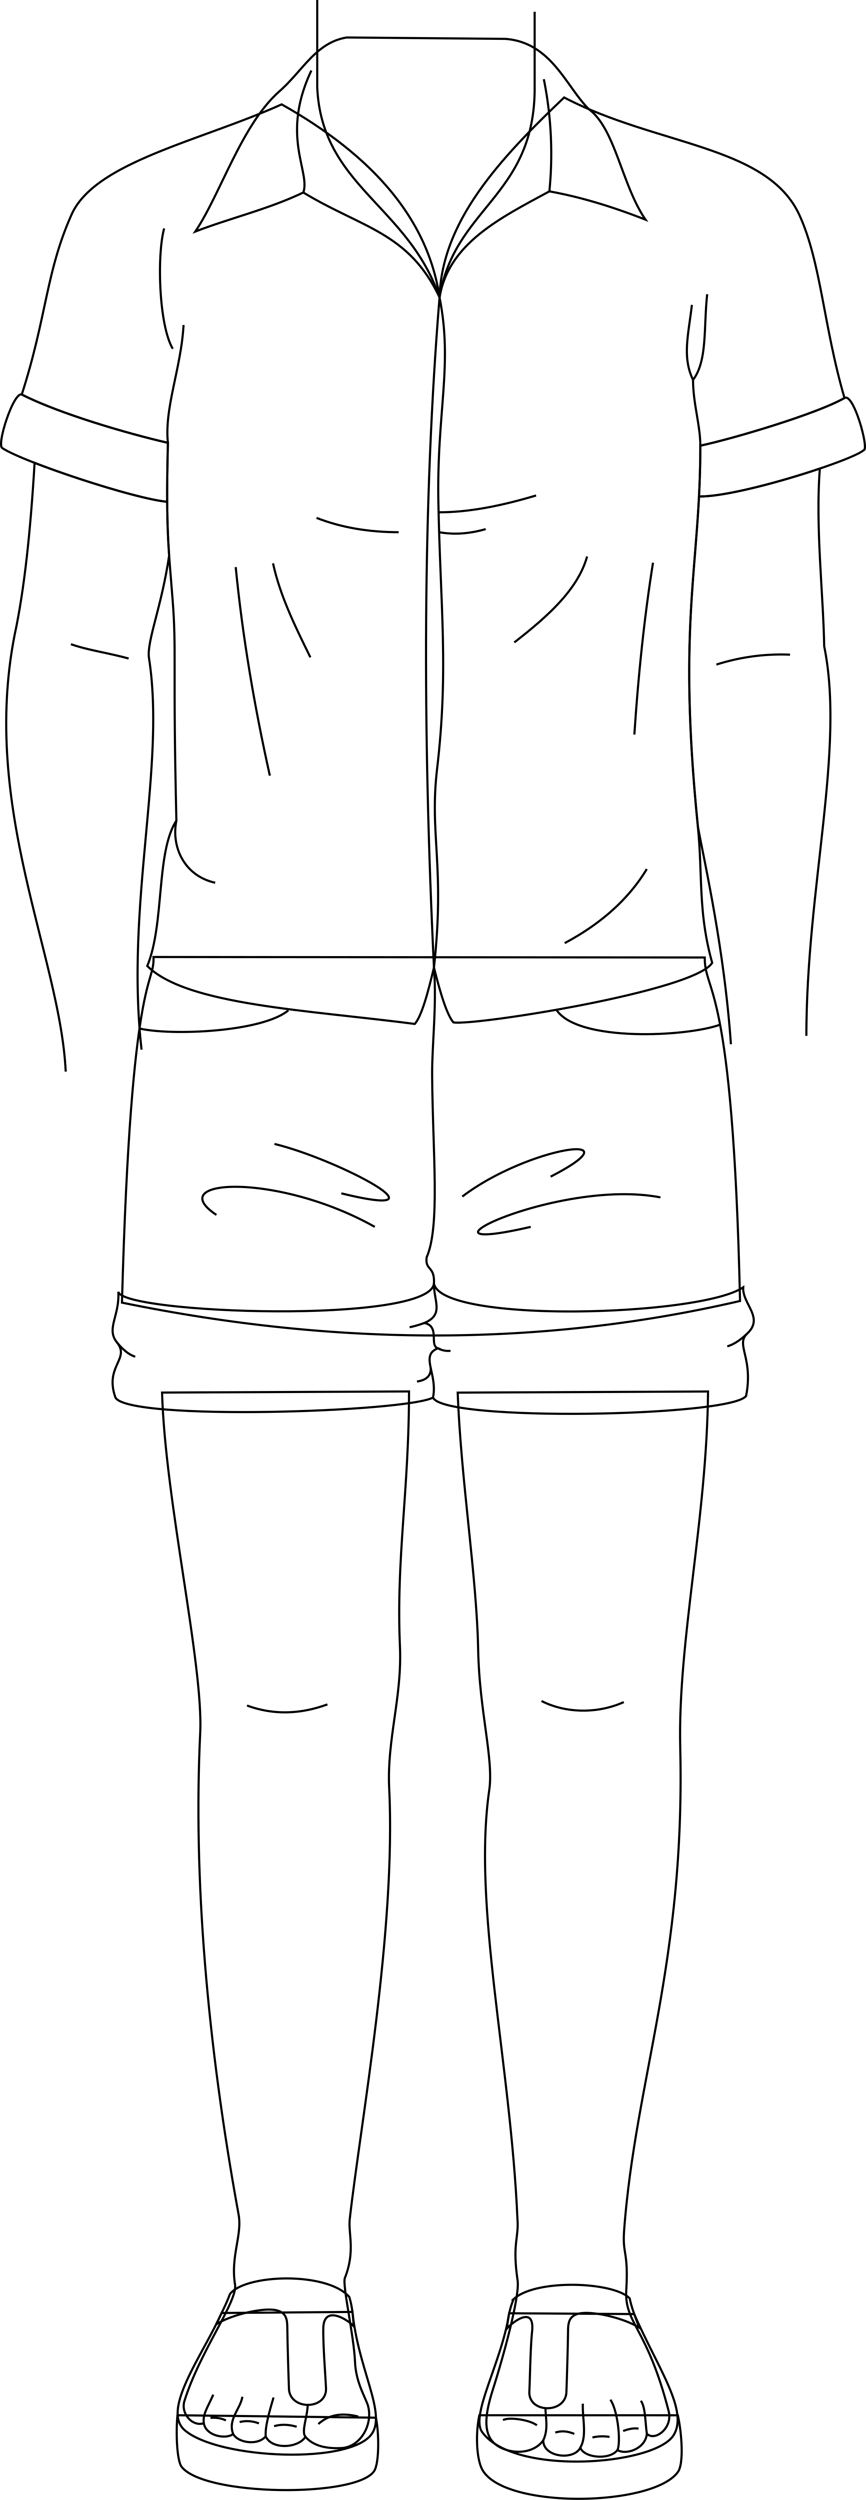 <svg id="presence" xmlns="http://www.w3.org/2000/svg" viewBox="0 0 811.5 2339.96">
  <defs>
    <style>
      .cls-1 {
        fill: none;
        stroke: #000;
        stroke-miterlimit: 10;
        stroke-width: 2px;
      }
    </style>
  </defs>
  <title>epilogue</title>
  <g id="motherSole">
    <path class="cls-1" d="M635.21,2260.74c3.79,17.38,5.61,45.26.09,53-23.2,32.67-163,35.18-183.35-2.09-5.66-10.39-6.34-34.19-2.79-50.94Z"/>
    <path class="cls-1" d="M352.27,2263c3.14,15.42,3,42.73-1.62,49.87-16.43,25.18-159.45,23.77-180.53-4-4.28-5.65-5.45-30.84-3.84-48.15Z"/>
  </g>
  <g id="motherSandal">
    <path class="cls-1" d="M594.3,2166c22.18,50.72,51.12,90.25,36.93,113.32-17.45,28.38-149.85,38.43-179.43-2.88-11.35-15.84,18.42-65.58,25.32-111.17Z"/>
    <path class="cls-1" d="M207.68,2165c-18.2,40.18-56.74,90.79-34.5,109.79,31.87,27.23,157,32.45,175.69,2.65,12.55-20-13.15-59.74-18.6-113.44Z"/>
  </g>
  <g id="skinEastAsian">
    <path class="cls-1" d="M458.49,1675.3c-15.82,109,20,255.41,26.39,401.68,1.46,17.83-5,22.71.15,57.62,2.18,14.81-13.26,71-23.15,102-8.44,26.45-10.81,48,10.57,55.85,14.2,5.2,29.41,1.93,36.62-8.24-.2,15.77,28.48,19.15,34.75,6.86,3.67,9.84,27.87,11.7,34.76,2.19,7.53,4.86,26.14-.73,27.61-15.24,7.37,7.53,24.46-5.31,20.42-21-20.32-79.22-41.64-81.82-39.74-113.63,2.17-36.58-3.79-32.61-2-56.13,10.71-142.12,57.36-249.92,52.55-451.73-2.36-99,25-214.19,26.06-333.07l-234.59,1.06c3.18,83.86,17.78,170.42,19.19,241C449.21,1601.75,462.69,1646.42,458.49,1675.3Z"/>
    <path class="cls-1" d="M187.6,1622.18c-6.57,135.09,6.46,289.26,36,450.8,3.5,19.17-7.69,38.84-3.35,65.42,2.58,15.73-32.81,62.25-47.44,109-3.7,11.82,7.78,24.41,18.2,20.74,1.74,11.88,20.51,15.43,27.51,10.16,4.69,8.45,23.46,10.93,30.48,2.11,5.38,12.72,30.53,11.3,37.25.43,6.67,8.07,18.64,11.39,33.86,10.58,17.9-.95,30.4-23,24.24-41.15-3.77-9.65-10.92-21.79-11.69-39.67-1.06-24.79-12-71.9-9.51-78.31,10.07-25.53,3-41.58,4.61-55.39,10.3-91.09,43.44-270,36.93-403.11-2.23-45.52,12.18-85.6,10.09-132.54-3.67-82.52,8.49-145.43,8.49-238.84l-231.41,1.06C154.67,1403.93,190.7,1558.23,187.6,1622.18Z"/>
  </g>
  <g id="skinCreaseLine">
    <path class="cls-1" d="M584.54,1593.17c-24.39,11-54.14,10.66-77.12-1"/>
    <path class="cls-1" d="M306.8,1595.35c-24.89,9.09-50,10.31-75.31,1.06"/>
  </g>
  <g id="skinOverlapLine">
    <path class="cls-1" d="M288.29,2251.57c-.21,10.41-6.11,24.57-2.09,29.24"/>
    <path class="cls-1" d="M256.32,2244.1c-4.11,13.87-7.89,27.09-7.37,36.28"/>
    <path class="cls-1" d="M227.1,2243.42c-1.69,11.25-13.84,21.16-8.63,34.85"/>
    <path class="cls-1" d="M199.81,2241.45c-4.72,11.09-10,18-8.85,26.66"/>
    <path class="cls-1" d="M511.16,2254.29c-.05,8.4,3,19.26-2.09,29.88"/>
    <path class="cls-1" d="M546.16,2249.87c-.59,13.77,4.13,29.81-2.34,41.16"/>
    <path class="cls-1" d="M572,2246.14c7.54,11.53,9.7,41.1,6.6,47.08"/>
    <path class="cls-1" d="M600.51,2247.16c4.57,6.14,4.07,21.67,5.68,30.82"/>
  </g>
  <g id="skinDisplayLine">
    <path class="cls-1" d="M335.72,2261.92c-14.19-3.52-27-2.44-37.4,7"/>
    <path class="cls-1" d="M242.62,2268.37a29.6,29.6,0,0,0-18.05-1.29"/>
    <path class="cls-1" d="M211.67,2265.53a27.28,27.28,0,0,0-14.44-2.32"/>
    <path class="cls-1" d="M278,2271.47c-7.51-2.2-14.57-2.44-21.15-.52"/>
    <path class="cls-1" d="M503.08,2270.18c-5.67-4.9-26-8.26-31.72-4.9"/>
    <path class="cls-1" d="M538.15,2278.17c-6.18-2.58-11.6-3.09-17.79-1.29"/>
    <path class="cls-1" d="M571.16,2281a41.4,41.4,0,0,0-16,.51"/>
    <path class="cls-1" d="M598.33,2273.23c-5-.76-9.84.56-14.38,2.2"/>
  </g>
  <g id="motherSandalStrap">
    <path class="cls-1" d="M598.94,2178.7c-4.16-11.42-6.85-18-8.86-27.28-14.17-15.58-88-18.77-108.88.71a85.52,85.52,0,0,0-6,27.28c4.25-5,26.23-22.93,23.38,3.25-1.51,13.94-1.9,41.9-2.54,55.91-.94,20.52,34,20.88,34.72.36.52-14.37,1.39-43,1.54-57.39.09-8.54,1.27-16.21,15.92-16.63C560.48,2164.56,584.9,2170,598.94,2178.7Z"/>
    <path class="cls-1" d="M202.58,2175.58c5-10.68,9.78-19.64,12.86-28.27,14.19-18.73,91-21.27,111.88,2.7,2.69,8.59,3.69,18.61,4,27.28-4.59-5.34-28.08-21-28.38,2.25-.22,16.79,1.9,41.91,2.54,55.91.94,20.52-34,20.89-34.72.36-.52-14.37-1.39-43-1.54-57.39-.09-8.54-1.27-16.21-15.92-16.63C241,2161.44,216.62,2166.86,202.58,2175.58Z"/>
  </g>
  <path id="motherShorts" class="cls-1" d="M660.36,896.24c0,35,26.29,19.61,33.11,321.49q-275.3,63.81-579.18,1.56c8.53-314.67,30.7-295.38,29.55-323.52Z"/>
  <path id="motherShortsCuff" class="cls-1" d="M110.88,1209.06c3.26,20.61,290.65,30.85,295.76-7.53,7.68,37.52,249.87,30.7,289.8,3.41-1,15.73,19.91,28.23,3.72,43.34-11.19,10.44,6,22.37-1,58.26-12.79,19.5-284,24.61-293.35,1.59-25.58,13.64-285.68,22.17-297.62,0-10.55-29.27,14.06-36,1.39-51.64C99.17,1243.65,112.22,1231.91,110.88,1209.06Z"/>
  <g id="clothesDisplayLine">
    <path class="cls-1" d="M406.64,905.62c2.77,35.74-1.89,72.43-1.7,100.63.49,72.56,7.66,141.59-5.12,170.55-1.7,12.79,7.68,7.68,6.82,24.73"/>
    <path class="cls-1" d="M521.77,945.7c20.46,29.85,121.94,24.73,153,13.42"/>
    <path class="cls-1" d="M270.2,945.7c-24.73,20.47-110,23.88-139.49,17"/>
  </g>
  <g id="clothesOverlapLine">
    <path class="cls-1" d="M406.64,1201.53c-.28,16.24,9.83,28.91-9,36.79,14.95,3.1,4.35,20.94,12.65,23.71-17,6.72,0,23.71-4.52,46.1"/>
  </g>
  <g id="clothesFoldLine">
    <path class="cls-1" d="M319.85,1117c106.63,26.1-3.73-32.07-62.64-46.24"/>
    <path class="cls-1" d="M433.19,1120c61.9-47,167-61.89,82.78-18.64"/>
    <path class="cls-1" d="M351.17,1148.36c-90.24-50.71-199.85-45.49-148.4-11.19"/>
    <path class="cls-1" d="M618.87,1120.77c-96.94-18.65-250.55,57.42-121.55,27.59"/>
    <path class="cls-1" d="M700.16,1248.28c-7.41,7-13.43,10.44-18.65,11.93"/>
    <path class="cls-1" d="M109.56,1256.49c5.38,6.61,11,11.43,17.15,13.42"/>
    <path class="cls-1" d="M397.66,1238.32a96,96,0,0,1-13.83,4"/>
    <path class="cls-1" d="M410.31,1262a20.08,20.08,0,0,0,11.85,2.37"/>
    <path class="cls-1" d="M403.57,1280.15c.47,6.76-3,11.52-12.82,13"/>
  </g>
  <g id="motherShirt">
    <path class="cls-1" d="M411.88,278.37C414,206.62,468.79,148.29,528.62,91.24c87.2,45.44,190.52,44.44,220.59,110.29,20.13,44.07,22.6,104.14,42.14,171-26,14.81-104,38-135.08,44.61,0,114.17-21.87,162.45-2.3,356.88,4.58,45.47,0,79.43,13.39,127.19C651.1,927.75,445,960.25,424.86,957c-6.08-7.22-12.15-27-18.22-51.41C395.94,682.46,396.09,471.58,411.88,278.37Z"/>
    <path class="cls-1" d="M411.88,278.37C401,204.61,348.81,145.4,263.93,97.69,187.79,132,89.19,151.45,67.09,200.75,43,254.6,43.88,296.38,20.39,369.28,56,387.37,120,405.94,157.34,414.5c-2.05,82.44.72,98.86,4.45,147.43,3.72,48.28,0,57.57,3.5,206.18C146,797.76,154.37,864.61,138,904.18c36.9,36.81,151,41.21,250.65,54.26,6.37-7.15,12.25-28.67,18-52.82,10.49-95.79-4.37-123.64,2.92-185.85,11-93.71,3.07-151.34,1.21-249.76C409.17,385.22,424.55,341.88,411.88,278.37Z"/>
  </g>
  <g id="motherShirtCollar">
    <path class="cls-1" d="M791.35,372.56c-26,14.81-104,38-135.08,44.61,0,17.08-.49,32.67-1.26,47.51,37.14.7,144.55-34,154.5-43.45C814.42,420.16,799.86,367.26,791.35,372.56Z"/>
    <path class="cls-1" d="M157.34,414.5C120,405.94,56,387.37,20.39,369.28c-7.62-2.84-24,47.3-18.15,50.2,19.69,13,123.52,47.55,154.43,50.21C156.58,454.94,156.78,437.23,157.34,414.5Z"/>
    <path class="cls-1" d="M411.88,278.37c8.47-50.56,56.82-74.34,102.92-99.25,28.62,5.1,58.76,14.2,90.1,26.5-22.26-32.33-28.19-84.85-53-103.35-21.2-20.67-35-62.71-78.43-65.89L324.83,35.09C296,39.79,283.73,66.23,262,85.31c-35.64,31.3-55.11,95.93-79,131.44,31.27-12.19,68.82-21,101.22-36.57C339.38,213.57,382.84,217.28,411.88,278.37Z"/>
  </g>
  <g id="skinEastAsian-2" data-name="skinEastAsian">
    <path class="cls-1" d="M501,11V85.58c-1.58,98.71-75.61,109.21-89.1,192.79C382.32,192.16,301.47,174.31,297.27,81.9V0"/>
    <path class="cls-1" d="M755.63,969.57c0-138.58,36.36-268.32,16.7-364.64-.92-50.76-8.29-111.35-4.09-166.28l0-.06c-37.34,12.61-89.53,26.54-113.2,26.09-4.35,84.36-17.68,144-1,309.37,6.76,36.31,24.56,114.12,30.89,203.38"/>
    <path class="cls-1" d="M132.64,982.52c-15.41-137,23.12-265.43,6.85-367.32-1.62-16.2,12.08-47.72,19-95.28-1-14.71-1.7-29.57-1.82-50.26v0c-22.78-2-85.13-21.22-124.25-36.43C28.71,495.2,23.06,551,13.63,594.65-18,756.48,56.44,895.19,61.58,1003.07"/>
  </g>
  <g id="clothesOverlapLine-2" data-name="clothesOverlapLine">
    <path class="cls-1" d="M649.42,355.6c0,22,6.81,42.32,6.85,61.57"/>
    <path class="cls-1" d="M172,304.19c-2.21,40.39-18.14,77.52-14.67,110.31"/>
  </g>
  <g id="clothesFoldLine-2" data-name="clothesFoldLine">
    <path class="cls-1" d="M648.35,285.37c-3.12,27.4-9.34,48.56,1.07,70.23,13.62-18,9.82-48.75,13.25-80.19"/>
    <path class="cls-1" d="M153.81,213.8c-6.85,24.9-5,90.56,8.09,112.66"/>
    <path class="cls-1" d="M255.84,527.29c6.72,30.86,21,59.45,35,88"/>
    <path class="cls-1" d="M220.87,530.79c6.43,65.27,17.49,130.33,32,195.23"/>
    <path class="cls-1" d="M296.63,484.75c23.65,9.26,49.44,13.38,76.93,13.4"/>
    <path class="cls-1" d="M502.35,463.77c-32.57,9.76-63.42,15.85-91.38,15.75"/>
    <path class="cls-1" d="M455.15,495.24c-14.9,4.31-29.47,5.48-43.67,2.91"/>
    <path class="cls-1" d="M550.14,520.88c-8.46,30.67-36.72,56-68.19,80.42"/>
    <path class="cls-1" d="M611.91,526.71c-8.18,51.14-13.75,105-17.48,160.85"/>
    <path class="cls-1" d="M606.09,813.44c-17.17,28.4-43.14,51.32-76.93,69.35"/>
    <path class="cls-1" d="M165.29,768.11c-5,24.35,7.21,51.74,36.35,58.15"/>
  </g>
  <g id="clothesEdgeLine">
    <path class="cls-1" d="M514.8,179.12a353.46,353.46,0,0,0-5.2-105"/>
    <path class="cls-1" d="M284.26,180.18C291,160.35,262.68,127.7,291.76,66"/>
  </g>
  <g id="skinFoldLine">
    <path class="cls-1" d="M740.3,612.79a199.26,199.26,0,0,0-69,9.27"/>
    <path class="cls-1" d="M66.47,603c16.62,5.78,33.66,7.79,54.05,13.38"/>
  </g>
</svg>
